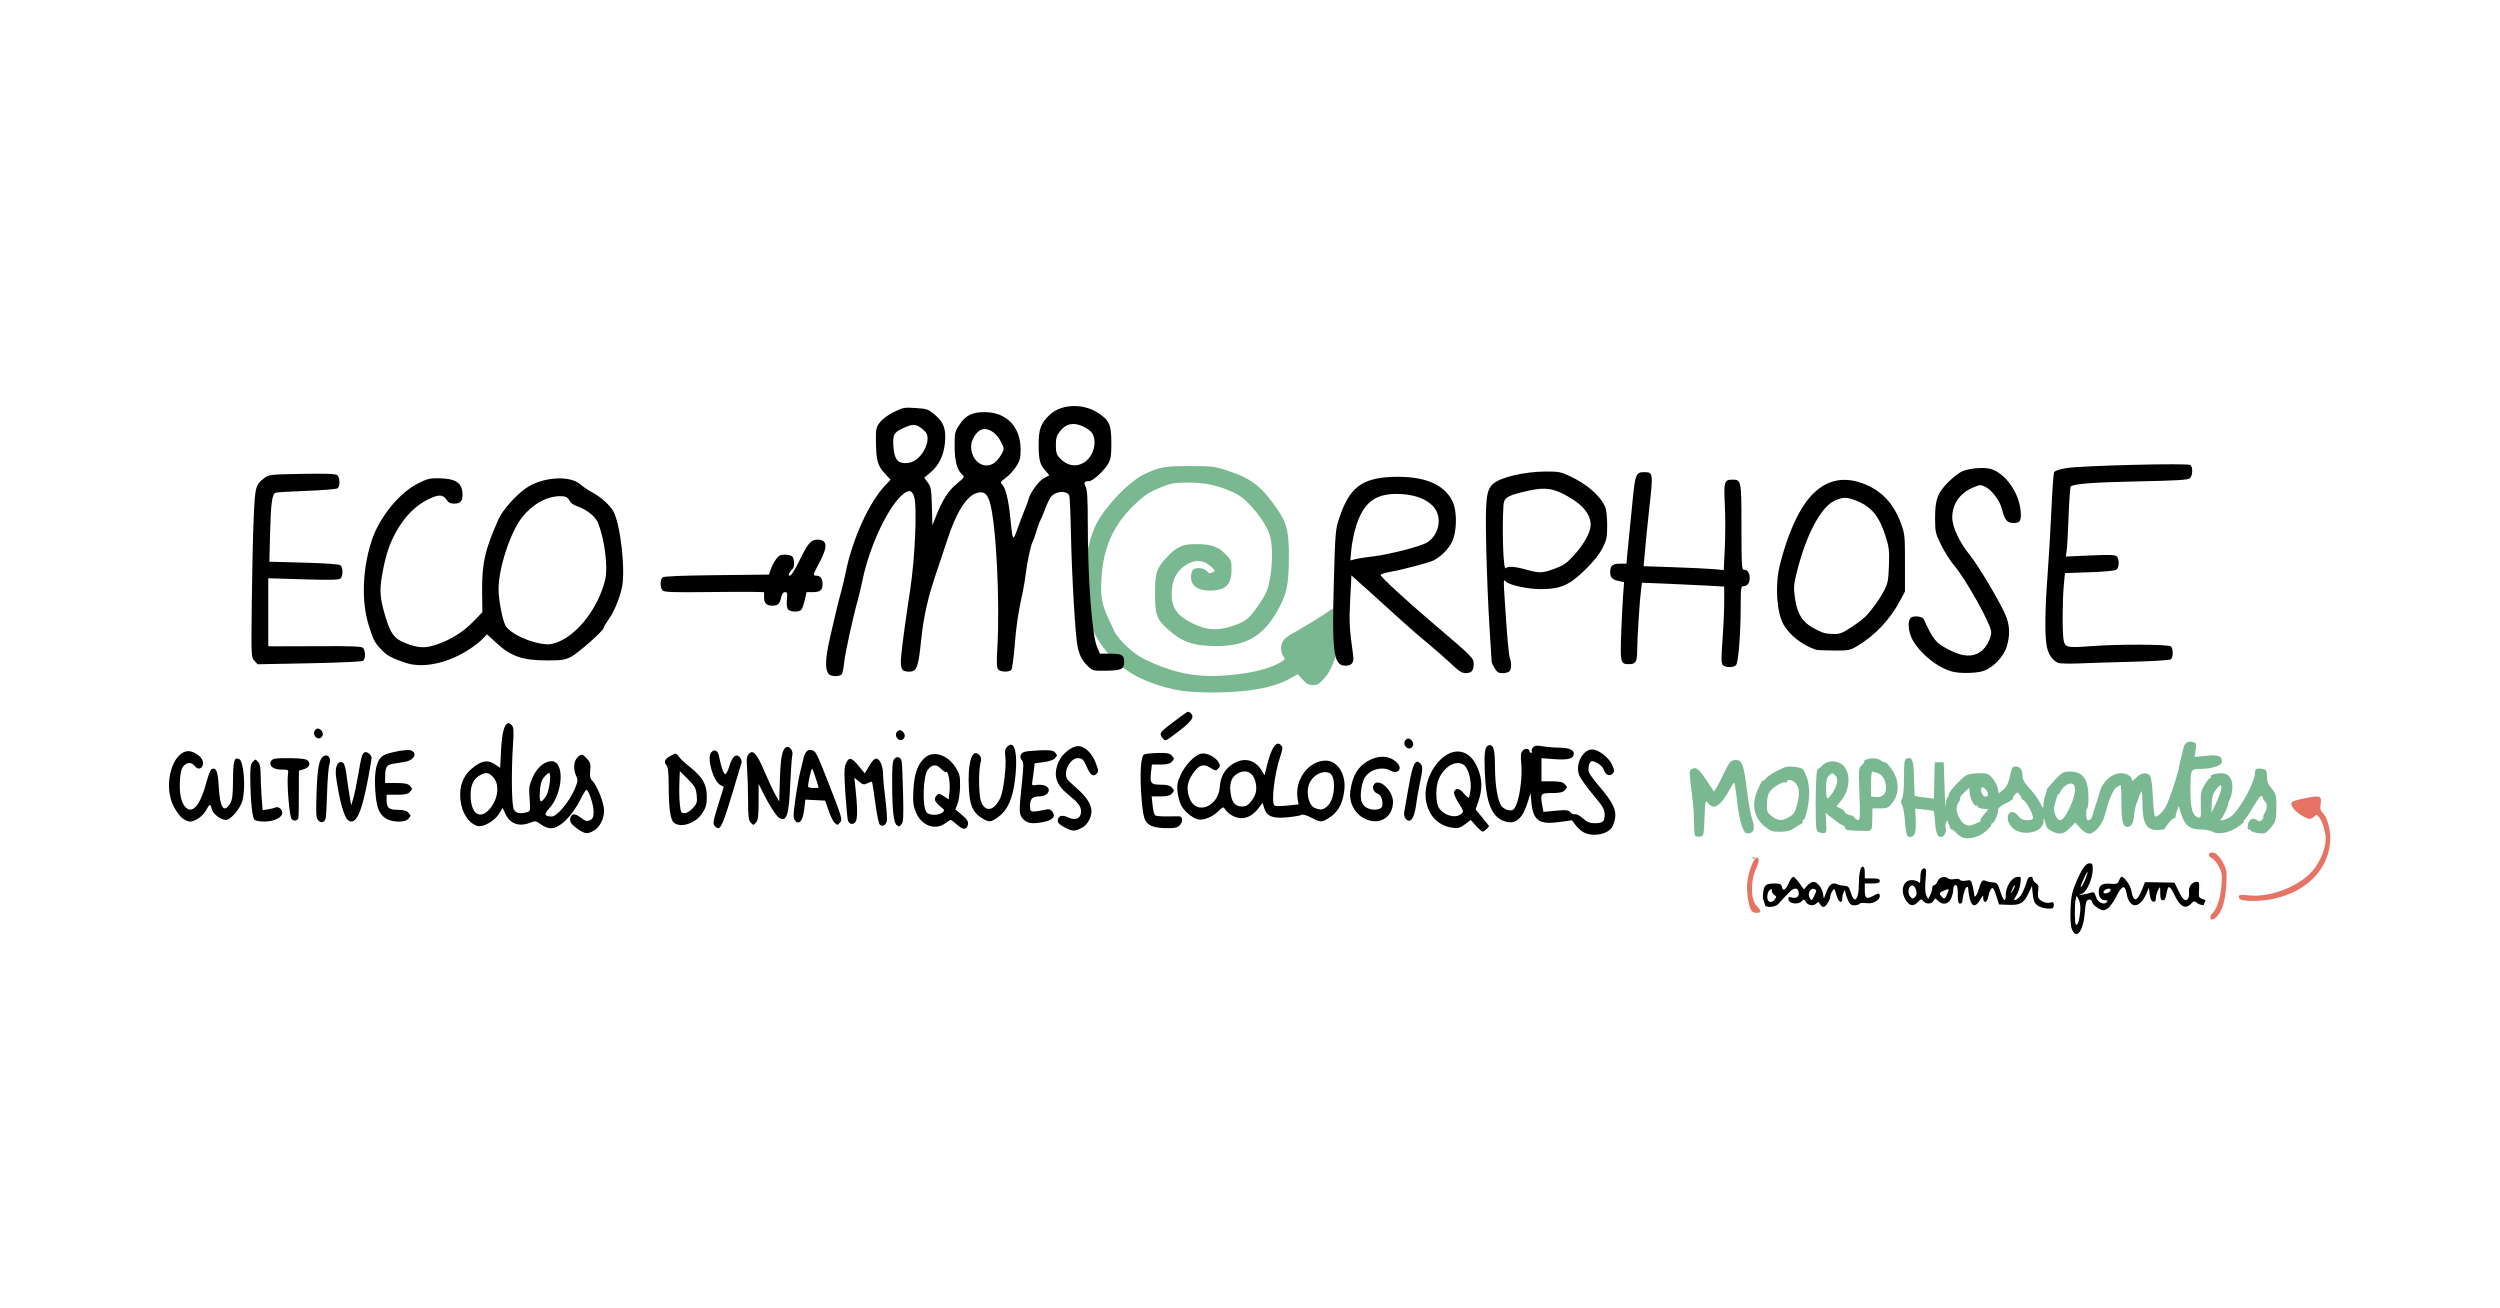 <?xml version="1.0" encoding="UTF-8" standalone="no" ?>
<!DOCTYPE svg PUBLIC "-//W3C//DTD SVG 1.1//EN" "http://www.w3.org/Graphics/SVG/1.1/DTD/svg11.dtd">
<svg xmlns="http://www.w3.org/2000/svg" xmlns:xlink="http://www.w3.org/1999/xlink" version="1.1" width="1200" height="628" viewBox="0 0 1200 628" xml:space="preserve">
<desc>Created with Fabric.js 3.6.6</desc>
<defs>
</defs>
<g transform="matrix(0.54 0 0 0.54 599.82 313.6)"  >
<g style=""   >
		<g transform="matrix(3.78 0 0 3.78 0 0)" id="rect1313"  >
<rect style="stroke: none; stroke-width: 1.598; stroke-dasharray: none; stroke-linecap: butt; stroke-dashoffset: 0; stroke-linejoin: miter; stroke-miterlimit: 4; fill: rgb(255,255,255); fill-rule: nonzero; opacity: 0;"  x="-257.969" y="-72.76" rx="3.3306809e-15" ry="11" width="515.938" height="145.521" />
</g>
		<g transform="matrix(3.78 0 0 3.78 -19.74 -84.8)" id="rect4526"  >
<rect style="stroke: none; stroke-width: 1.56; stroke-dasharray: none; stroke-linecap: butt; stroke-dashoffset: 0; stroke-linejoin: miter; stroke-miterlimit: 4; fill: rgb(255,255,255); fill-rule: nonzero; opacity: 0;"  x="-241.168" y="-49.742" rx="3.3306809e-15" ry="11" width="482.335" height="99.483" />
</g>
		<g transform="matrix(3.78 0 0 3.78 -31.85 -65.82)" id="path1245-5"  >
<path style="stroke: none; stroke-width: 0.353; stroke-dasharray: none; stroke-linecap: butt; stroke-dashoffset: 0; stroke-linejoin: miter; stroke-miterlimit: 4; fill: rgb(122,184,146); fill-rule: nonzero; opacity: 1;"  transform=" translate(-237.96, -54.76)" d="m 228.9 80.726 c -6.428 -1.437 -10.68 -3.497 -14.24 -6.899 c -2.837 -2.711 -4.811 -5.815 -6.282 -9.88 c -1.825 -5.045 -1.051 -15.435 1.598 -21.45 c 1.879 -4.267 7.804 -10.602 11.632 -12.439 c 3.556 -1.706 4.743 -1.918 10.742 -1.918 c 5.512 0 5.712 0.027 9.368 1.25 c 5.29 1.77 7.858 3.879 11.582 9.509 c 1.911 2.889 2.359 5.002 2.319 10.936 c -0.043 6.438 -0.537 8.615 -2.869 12.634 c -3.329 5.739 -7.362 8.018 -14.15 7.997 c -5.517 -0.017 -8.087 -0.918 -11.541 -4.043 c -2.55 -2.308 -2.923 -3.372 -2.92 -8.338 c 0.003 -4.739 0.347 -5.862 2.534 -8.255 c 2.454 -2.685 3.851 -3.346 7.063 -3.344 c 3.576 0.003 5.122 0.515 6.892 2.285 c 1.453 1.453 1.5 1.572 1.5 3.761 c 0 3.527 -1.434 4.887 -5.153 4.887 c -2.736 0 -4.372 -1.168 -4.372 -3.122 c 0 -0.727 0.191 -1.513 0.423 -1.746 c 0.666 -0.666 2.565 -0.508 3.271 0.271 c 0.511 0.564 0.765 0.621 1.356 0.305 c 0.709 -0.379 0.699 -0.415 -0.382 -1.381 c -1.65 -1.474 -3.389 -1.683 -5.35 -0.641 c -2.332 1.239 -3.584 3.225 -3.81 6.045 c -0.325 4.053 0.956 6.107 5.032 8.062 c 3.214 1.542 5.756 1.69 9.224 0.535 c 2.089 -0.696 3.127 -1.271 4.06 -2.25 c 1.245 -1.306 3.423 -4.55 3.961 -5.901 c 1.223 -3.067 1.657 -9.545 0.858 -12.808 c -0.806 -3.293 -5.277 -8.87 -8.22 -10.253 c -3.828 -1.799 -6.925 -2.515 -10.885 -2.515 c -3.454 0 -4.098 0.107 -6.534 1.082 c -2.96 1.185 -3.982 1.871 -6.615 4.439 c -4.748 4.631 -7.073 9.969 -7.454 17.118 c -0.221 4.141 0.089 5.967 1.545 9.111 c 0.494 1.067 1.153 2.489 1.464 3.16 c 0.949 2.047 4.579 5.431 7.118 6.637 c 7.941 3.77 13.678 4.636 22.654 3.423 c 4.046 -0.547 7.291 -1.49 9.361 -2.719 c 1.077 -0.64 1.114 -0.727 0.617 -1.436 c -0.687 -0.981 -0.675 -2.702 0.025 -3.701 c 0.305 -0.435 1.297 -1.189 2.205 -1.676 c 2.496 -1.339 7.793 -4.608 8.495 -5.243 c 0.787 -0.713 2.634 -0.726 3.217 -0.024 c 0.597 0.719 0.257 5.394 -0.564 7.753 c -1.933 5.559 -2.409 6.59 -3.727 8.088 c -1.182 1.343 -1.629 1.613 -2.666 1.613 c -0.981 0 -1.494 -0.272 -2.418 -1.281 l -1.173 -1.281 l -1.52 0.87 c -2.529 1.447 -5.546 2.351 -9.735 2.917 c -5.471 0.74 -13.893 0.67 -17.539 -0.145 z" stroke-linecap="round" />
</g>
		<g transform="matrix(3.78 0 0 3.78 -24.69 -99.79)" id="path960-6"  >
<path style="stroke: none; stroke-width: 0.353; stroke-dasharray: none; stroke-linecap: butt; stroke-dashoffset: 0; stroke-linejoin: miter; stroke-miterlimit: 4; fill: rgb(0,0,0); fill-rule: nonzero; opacity: 1;"  transform=" translate(-239.86, -45.77)" d="m 147.426 77.062 c -0.929 -1.12 -0.847 -3.595 0.283 -8.56 c 1.319 -5.796 1.962 -8.44 2.69 -11.072 c 0.295 -1.067 0.76 -3.052 1.033 -4.41 c 1.554 -7.732 5.524 -16.448 9.275 -20.359 l 1.255 -1.309 l -1.442 -1.564 c -1.635 -1.774 -1.98 -3.119 -2.008 -7.84 c -0.016 -2.58 0.075 -2.97 0.955 -4.124 c 0.586 -0.768 1.883 -1.723 3.267 -2.404 c 2.165 -1.066 2.456 -1.119 5.145 -0.934 c 2.68 0.184 2.948 0.278 4.494 1.584 c 2.098 1.772 2.662 3.324 2.377 6.543 c -0.264 2.985 -1.427 5.381 -3.412 7.03 l -1.475 1.225 l 0.842 1.138 c 0.764 1.032 0.854 1.554 0.965 5.608 l 0.123 4.47 l 0.761 -1.94 c 1.569 -3.998 2.951 -6.182 4.956 -7.832 c 1.761 -1.45 1.903 -1.665 1.384 -2.095 c -1.27 -1.051 -1.863 -3.175 -1.871 -6.701 c -0.007 -3.254 0.041 -3.473 1.139 -5.115 c 1.477 -2.21 2.96 -2.949 5.923 -2.95 c 5.128 -0.001 8.453 3.452 8.453 8.779 c 0 2.02 -0.154 2.614 -1.041 4.013 c -0.573 0.903 -1.683 2.107 -2.466 2.674 c -1.192 0.863 -1.342 1.101 -0.918 1.453 c 0.831 0.69 1.552 3.476 1.965 7.598 c 0.609 6.084 0.61 6.085 1.825 2.646 c 0.582 -1.649 1.338 -3.634 1.679 -4.41 c 0.341 -0.776 0.72 -1.826 0.842 -2.333 c 0.354 -1.47 2.429 -4.302 3.584 -4.889 c 0.582 -0.296 1.126 -0.58 1.209 -0.63 c 0.083 -0.051 -0.264 -0.527 -0.771 -1.058 c -1.353 -1.419 -1.672 -2.59 -1.672 -6.14 c 0 -3.689 0.488 -5.034 2.553 -7.038 c 2.637 -2.559 7.78 -2.809 11.312 -0.549 c 2.763 1.767 3.224 2.782 3.236 7.116 c 0.007 2.772 -0.13 3.783 -0.64 4.718 c -0.948 1.739 -3.688 4.277 -4.616 4.277 c -1.125 0 -1.299 0.312 -0.763 1.368 c 0.348 0.685 0.471 2.906 0.475 8.536 c 0.009 13.355 0.998 26.431 2.206 29.167 l 0.662 1.499 h 2.419 c 2.725 0 3.265 0.325 3.265 1.968 c 0 1.67 -0.655 1.988 -4.203 2.042 c -3.048 0.046 -3.188 0.013 -4.268 -1.011 c -1.375 -1.304 -1.982 -2.435 -2.467 -4.595 c -0.526 -2.348 -1.377 -16.745 -1.574 -26.639 c -0.091 -4.586 -0.268 -8.604 -0.392 -8.928 c -0.447 -1.165 -2.761 -1.149 -4.102 0.028 c -0.331 0.291 -1.029 1.661 -1.55 3.045 c -0.521 1.384 -1.062 2.675 -1.201 2.87 c -0.14 0.194 -0.54 1.305 -0.889 2.469 c -0.35 1.164 -0.747 2.275 -0.882 2.469 c -0.369 0.528 -1.333 5 -1.595 7.403 c -0.127 1.161 -0.457 3.145 -0.733 4.41 c -1.095 5.004 -1.513 7.801 -1.899 12.702 c -0.222 2.812 -0.569 5.312 -0.772 5.556 c -0.513 0.618 -2.572 0.556 -3.111 -0.093 c -0.337 -0.406 -0.384 -1.584 -0.191 -4.851 c 0.667 -11.316 -0.297 -29.861 -1.796 -34.568 c -0.655 -2.055 -1.459 -2.574 -3.133 -2.021 c -2.4 0.792 -4.786 4.649 -6.873 11.109 c -0.627 1.94 -1.605 4.877 -2.174 6.526 c -2.369 6.865 -3.312 10.993 -3.988 17.45 c -0.629 6.007 -0.987 6.892 -2.793 6.892 c -1.738 0 -2.087 -0.644 -1.867 -3.436 c 0.182 -2.31 1.023 -8.531 2.134 -15.791 c 1.176 -7.685 1.676 -19.767 0.909 -21.968 c -0.476 -1.365 -1.049 -1.588 -2.171 -0.844 c -3.49 2.313 -8.286 12.258 -9.982 20.695 c -0.273 1.358 -0.744 3.343 -1.046 4.41 c -1.16 4.096 -3.021 12.624 -3.232 14.817 c -0.122 1.261 -0.378 2.491 -0.569 2.734 c -0.464 0.588 -2.543 0.564 -3.04 -0.036 z m 39.334 -50.016 c 0.412 -0.384 1.026 -1.213 1.365 -1.843 c 0.603 -1.12 0.597 -1.183 -0.28 -2.914 c -1.094 -2.159 -3.169 -3.348 -4.66 -2.669 c -1.165 0.531 -2.286 2.426 -2.288 3.866 c -0.004 3.752 3.424 5.834 5.862 3.56 z m 20.947 0.069 c 1.993 -1.417 2.82 -4.577 1.73 -6.613 c -0.266 -0.496 -1.257 -1.258 -2.207 -1.694 c -2.27 -1.043 -4.061 -0.662 -5.451 1.159 c -0.779 1.021 -0.952 1.617 -0.952 3.275 c 0 1.673 0.154 2.195 0.882 2.983 c 1.787 1.936 4.053 2.272 5.997 0.89 z m -39.629 -0.574 c 1.452 -1.108 2.588 -3.246 2.588 -4.873 c 0 -0.919 -0.259 -1.435 -1.056 -2.106 c -1.564 -1.316 -2.243 -1.408 -4.191 -0.57 c -2.638 1.135 -2.977 1.657 -2.806 4.329 c 0.196 3.081 0.91 4.123 2.826 4.123 c 1.02 0 1.813 -0.271 2.641 -0.902 z m 125.695 48.08 c -1.268 -1.209 -3.728 -3.364 -5.468 -4.787 c -1.74 -1.424 -4.512 -3.829 -6.162 -5.344 c -1.649 -1.515 -4.983 -4.532 -7.408 -6.704 l -4.41 -3.949 l -0.284 5.765 c -0.267 5.416 -0.203 6.61 0.703 13.092 c 0.233 1.671 -0.319 2.375 -1.865 2.375 c -2.74 0 -3.156 -3.072 -2.682 -19.789 c 0.332 -11.702 0.378 -12.238 1.275 -14.944 c 2.341 -7.059 5.259 -9.349 12.292 -9.647 c 7.532 -0.319 12.409 1.65 14.359 5.799 c 1.107 2.355 1.024 7.141 -0.166 9.527 c -0.82 1.645 -2.517 3.356 -4.237 4.271 c -0.983 0.523 -7.254 2.191 -10.083 2.682 c -1.281 0.222 -2.377 0.563 -2.436 0.757 c -0.111 0.367 5.601 5.651 11.997 11.099 c 9.758 8.311 9.878 8.431 9.878 9.853 c 0 1.591 -0.506 2.157 -1.923 2.148 c -0.833 -0.005 -1.596 -0.502 -3.381 -2.205 z M 275.534 49.356 c 3.742 -0.438 11.066 -2.329 12.576 -3.247 c 2.192 -1.333 3.283 -4.296 2.479 -6.731 c -0.952 -2.883 -4.7 -4.701 -9.681 -4.693 c -5.08 0.008 -7.713 2.088 -9.442 7.456 c -0.49 1.522 -1.005 3.988 -1.144 5.48 l -0.253 2.713 l 1.186 -0.308 c 0.652 -0.169 2.578 -0.471 4.278 -0.67 z m 28.477 26.331 c -0.384 -0.631 -0.701 -1.305 -0.704 -1.499 c -0.003 -0.194 -0.235 -3.925 -0.516 -8.29 c -0.281 -4.366 -0.617 -12.541 -0.746 -18.168 c -0.271 -11.796 -0.054 -13.914 1.579 -15.399 c 1.724 -1.568 7.344 -2.889 12.384 -2.913 c 3.039 -0.014 3.571 0.087 5.708 1.092 c 4.084 1.921 7.14 4.601 8.315 7.294 c 0.247 0.566 0.441 2.43 0.441 4.233 c 0 2.937 -0.101 3.419 -1.138 5.441 c -0.772 1.506 -2.104 3.16 -4.145 5.149 c -3.649 3.555 -5.759 4.457 -10.396 4.442 c -2.941 -0.01 -7.095 -0.893 -8.092 -1.72 c -0.698 -0.579 -0.695 -1.491 -0.027 8.662 c 0.299 4.547 0.696 8.668 0.882 9.157 c 0.464 1.22 0.424 2.733 -0.085 3.242 c -0.233 0.233 -0.95 0.423 -1.593 0.423 c -0.941 0 -1.306 -0.224 -1.868 -1.147 z M 318.116 52.271 c 2.101 -0.779 2.824 -1.281 4.535 -3.148 c 2.331 -2.544 3.942 -5.464 3.942 -7.145 c 0 -2.692 -2.181 -5.151 -6.486 -7.315 c -2.982 -1.499 -4.908 -1.573 -9.715 -0.373 c -3.559 0.888 -4.218 1.375 -4.322 3.189 c -0.344 6.02 -0.009 15.225 0.535 14.682 c 0.534 -0.534 2.176 -0.425 4.819 0.319 c 3.129 0.881 3.811 0.86 6.692 -0.208 z m 93.673 24.23 c -3.454 -0.849 -7.534 -4.059 -9.481 -7.46 c -1.052 -1.837 -1.268 -4.538 -0.42 -5.242 c 0.673 -0.558 2.71 -0.333 3.019 0.334 c 2.324 5.024 2.825 5.618 6.16 7.306 c 2.966 1.501 5.138 1.65 7.027 0.482 c 1.343 -0.83 2.69 -3.201 2.69 -4.734 c 0 -1.756 -5.913 -12.388 -8.725 -15.688 c -0.878 -1.03 -2.24 -3.173 -3.027 -4.763 c -1.344 -2.714 -1.432 -3.083 -1.451 -6.064 c -0.03 -4.609 0.537 -6.203 3.124 -8.792 c 1.286 -1.287 2.706 -2.338 3.553 -2.63 c 2.178 -0.75 5.513 -0.889 6.912 -0.288 c 3.312 1.421 6.081 5.504 6.517 9.608 c 0.264 2.487 -0.159 3.101 -2.019 2.92 c -1.266 -0.123 -1.714 -0.751 -2.398 -3.361 c -0.496 -1.892 -2.345 -4.343 -3.846 -5.099 c -1.102 -0.555 -1.254 -0.549 -2.84 0.11 c -3.145 1.307 -4.95 3.876 -4.965 7.067 c -0.01 2.199 1.659 5.796 4.062 8.756 c 2.22 2.735 7.754 12.118 8.68 14.72 c 0.804 2.259 0.833 4.307 0.094 6.824 c -0.75 2.554 -3.491 5.314 -5.875 5.914 c -1.789 0.45 -5.123 0.49 -6.792 0.08 z M 357.636 74.891 c -0.349 -0.421 -0.358 -1.651 -0.041 -5.909 c 0.22 -2.958 0.399 -6.982 0.398 -8.944 l -0.003 -3.566 l -3.969 -0.227 c -2.183 -0.125 -6.535 -0.329 -9.672 -0.454 l -5.703 -0.227 l -0.203 1.551 c -0.326 2.499 -0.913 11.704 -0.913 14.334 c 0 2.728 -0.325 3.268 -1.968 3.268 c -1.942 0 -2.046 -0.418 -1.797 -7.157 c 0.124 -3.34 0.329 -7.437 0.456 -9.105 l 0.231 -3.033 l -1.161 -0.232 c -1.605 -0.321 -2.111 -0.834 -2.111 -2.141 c 0 -1.5 0.555 -1.968 2.336 -1.968 h 1.489 l 0.218 -2.381 c 0.12 -1.31 0.381 -3.969 0.579 -5.909 c 0.198 -1.94 0.507 -5.036 0.687 -6.879 c 0.564 -5.791 0.796 -6.35 2.629 -6.35 c 2.184 0 2.201 0.115 1.238 8.643 c -0.324 2.869 -0.852 8.217 -1.188 12.031 l -0.128 1.448 l 6.918 0.231 c 3.805 0.127 8.045 0.329 9.423 0.448 l 2.504 0.217 l 0.253 -5.195 c 0.139 -2.857 0.141 -7.398 0.004 -10.091 c -0.278 -5.485 -0.133 -5.968 1.79 -5.968 c 2.088 0 2.117 0.149 2.117 11.167 c 0 8.797 0.066 10 0.547 10 c 0.856 -0 1.393 0.748 1.393 1.94 c 0 1.232 -0.541 1.94 -1.482 1.94 c -0.582 0 -0.636 0.423 -0.641 5.027 c -0.007 6.26 -0.535 12.87 -1.08 13.526 c -0.546 0.658 -2.593 0.635 -3.15 -0.035 z M 47.899 74.394 c -3.286 -1.106 -4.361 -1.69 -5.691 -3.091 c -1.599 -1.684 -1.909 -2.29 -3.007 -5.874 c -1.68 -5.484 -1.439 -12.858 0.637 -19.471 c 1.736 -5.531 6.383 -11.365 10.906 -13.691 c 2.189 -1.126 2.826 -1.292 4.864 -1.269 c 4.152 0.048 5.68 1.087 5.691 3.871 c 0.006 1.556 -0.511 2.099 -1.998 2.099 c -0.83 0 -1.312 -0.238 -1.71 -0.845 c -0.887 -1.354 -1.862 -1.386 -4.401 -0.145 c -2.859 1.397 -5.377 3.906 -7.325 7.299 c -1.729 3.012 -2.654 5.784 -3.457 10.364 c -0.661 3.771 -0.526 5.596 0.726 9.778 c 1.229 4.104 2.092 5.289 4.582 6.281 c 3.14 1.252 4.678 1.34 7.426 0.425 c 3.352 -1.115 6.345 -2.991 8.758 -5.489 l 2.068 -2.141 l -0.056 -4.677 c -0.082 -6.767 0.678 -10.128 3.913 -17.299 c 0.942 -2.088 4.039 -5.564 6.416 -7.201 c 3.826 -2.635 10.255 -3.086 12.751 -0.894 c 0.655 0.575 1.956 1.448 2.891 1.941 c 1.955 1.029 4.172 3.041 4.918 4.463 c 1.721 3.279 2.887 14.212 1.934 18.137 c -0.661 2.723 -1.824 5.452 -3.091 7.256 c -0.648 0.922 -1.178 1.821 -1.178 1.997 c 0 0.628 -6.102 6.016 -7.711 6.809 c -1.406 0.693 -2.188 0.807 -5.519 0.807 c -5.87 0 -8.544 -0.932 -12.087 -4.213 l -2.088 -1.933 l -1.202 1.245 c -0.661 0.685 -2.314 1.917 -3.672 2.738 c -4.927 2.978 -10.419 4.025 -14.287 2.723 z m 35.879 -4.9 c 4.785 -1.93 9.506 -8.174 11.078 -14.653 c 0.693 -2.857 -0.143 -9.477 -1.683 -13.328 c -0.609 -1.523 -2.685 -3.182 -4.913 -3.929 c -0.721 -0.241 -1.484 -0.756 -1.697 -1.145 c -0.56 -1.021 -0.944 -1.224 -2.327 -1.227 c -3.093 -0.009 -6.528 1.909 -8.947 4.993 c -2.769 3.531 -5.516 11.944 -5.516 16.893 c 0 2.419 0.881 7.079 1.602 8.473 c 1.047 2.026 6.283 4.367 10.039 4.49 c 0.485 0.016 1.549 -0.24 2.365 -0.569 z m -71.416 4.44 c -0.75 -0.799 -0.756 -0.914 -0.622 -13.505 c 0.074 -6.985 0.273 -15.916 0.443 -19.848 c 0.335 -7.77 0.416 -8.064 2.689 -9.761 c 0.897 -0.67 1.564 -0.735 8.715 -0.854 c 5.779 -0.096 7.876 -0.019 8.267 0.306 c 0.637 0.529 0.693 2.597 0.083 3.084 c -0.243 0.194 -3.522 0.466 -7.287 0.605 c -3.766 0.139 -7.058 0.334 -7.316 0.433 c -0.81 0.311 -1.111 2.535 -1.286 9.49 l -0.169 6.736 l 8.113 0.221 c 5.3 0.144 8.283 0.362 8.603 0.627 c 0.642 0.533 0.63 2.587 -0.019 3.126 c -0.382 0.317 -2.551 0.36 -8.731 0.171 l -8.223 -0.251 v 7.986 v 7.986 l 1.235 0.035 c 0.679 0.019 5.567 0.005 10.862 -0.031 c 7.102 -0.049 9.763 0.046 10.142 0.361 c 0.63 0.523 0.679 2.594 0.074 3.072 c -0.257 0.203 -5.517 0.447 -12.628 0.584 L 13.118 74.74 L 12.361 73.934 Z m 424.122 0.47 c -1.326 -0.593 -2.283 -2.005 -2.642 -3.899 c -0.491 -2.591 -0.42 -8.814 0.191 -16.779 c 0.283 -3.687 0.685 -10.513 0.893 -15.169 c 0.208 -4.657 0.5 -8.702 0.65 -8.99 c 0.165 -0.318 1.294 -0.694 2.883 -0.961 c 3.463 -0.58 28.56 -1.203 29.158 -0.724 c 0.637 0.511 0.544 2.565 -0.142 3.135 c -0.455 0.378 -3.152 0.536 -12.259 0.719 c -10.203 0.205 -14.702 0.539 -15.713 1.164 c -0.153 0.095 -0.385 3.152 -0.516 6.795 c -0.131 3.643 -0.332 7.319 -0.447 8.17 l -0.209 1.547 l 5.702 -0.258 c 4.292 -0.195 5.83 -0.152 6.221 0.172 c 0.664 0.551 0.673 2.599 0.014 3.147 c -0.32 0.266 -2.638 0.495 -6.325 0.626 l -5.82 0.206 l -0.256 2.681 c -0.352 3.685 -0.382 11.576 -0.049 13.14 c 0.357 1.677 0.855 1.785 6.294 1.362 c 6.444 -0.501 18.413 -0.458 18.938 0.068 c 0.556 0.556 0.544 2.569 -0.018 3.018 c -0.248 0.198 -4.149 0.447 -8.908 0.569 c -4.657 0.119 -10.372 0.298 -12.7 0.398 c -2.328 0.1 -4.551 0.039 -4.939 -0.135 z m -56.974 -3.098 c -3.158 -1.078 -6.135 -3.405 -7.57 -5.917 c -1.6 -2.803 -2.024 -9.202 -0.911 -13.779 c 1.772 -7.289 4.4 -13.166 7.344 -16.419 c 3.336 -3.686 7.402 -4.71 12.062 -3.036 c 4.411 1.584 7.362 4.643 9.118 9.452 c 0.904 2.475 0.948 2.903 0.948 9.297 v 6.703 l -1.018 1.94 c -2.433 4.636 -6.013 8.437 -10.355 10.994 c -1.561 0.919 -1.94 0.987 -5.384 0.967 c -2.037 -0.012 -3.942 -0.103 -4.233 -0.202 z m 8.51 -5.36 c 1.432 -0.944 3.004 -2.174 3.495 -2.734 c 1.781 -2.033 3.097 -3.904 4.074 -5.793 c 0.882 -1.703 1.015 -2.389 1.14 -5.877 c 0.126 -3.506 0.039 -4.278 -0.775 -6.879 c -1.469 -4.692 -3.357 -6.994 -6.873 -8.38 c -2.321 -0.915 -3.188 -0.908 -5.202 0.039 c -3.283 1.543 -6.805 8.366 -8.963 17.364 c -0.582 2.426 -0.616 3.141 -0.267 5.61 c 0.51 3.608 1.76 5.583 4.421 6.986 c 2.231 1.176 2.623 1.288 4.717 1.34 c 1.394 0.035 2.008 -0.208 4.233 -1.675 z M 137.855 61.838 c -0.281 -0.338 -0.379 -1.17 -0.271 -2.293 c 0.146 -1.516 0.082 -1.762 -0.456 -1.762 c -0.42 0 -0.706 0.376 -0.871 1.147 c -0.342 1.598 -0.782 2.028 -2.077 2.028 c -1.43 0 -1.968 -0.55 -1.968 -2.011 v -1.164 l -2.381 -0.061 c -1.31 -0.034 -6.546 -0.013 -11.637 0.047 c -7.043 0.083 -9.383 0.002 -9.79 -0.335 c -0.659 -0.547 -0.702 -2.601 -0.066 -3.129 c 0.314 -0.261 4.507 -0.432 12.745 -0.521 l 12.277 -0.132 l 0.426 -1.239 c 0.234 -0.681 0.78 -1.736 1.213 -2.345 c 0.642 -0.901 1.031 -1.106 2.104 -1.106 c 0.724 0 1.507 0.191 1.74 0.423 c 0.511 0.511 0.564 2.623 0.072 2.927 c -0.193 0.119 -0.516 0.526 -0.718 0.903 c -0.282 0.527 -0.253 0.686 0.127 0.686 c 0.276 0 1.227 -1.519 2.154 -3.44 c 1.99 -4.122 2.755 -5.027 4.247 -5.027 c 2.373 0 2.534 1.554 0.548 5.296 c -1.609 3.033 -1.644 3.171 -0.785 3.171 c 0.941 0 1.482 0.708 1.482 1.94 c 0 1.466 -0.563 1.94 -2.303 1.94 h -1.456 l -0.421 1.826 c -0.232 1.004 -0.596 2.036 -0.809 2.293 c -0.526 0.634 -2.581 0.592 -3.125 -0.064 z" stroke-linecap="round" />
</g>
		<g transform="matrix(3.78 0 0 3.78 -317.73 106.64)" id="path6237-3"  >
<path style="stroke: none; stroke-width: 0.373; stroke-dasharray: none; stroke-linecap: butt; stroke-dashoffset: 0; stroke-linejoin: miter; stroke-miterlimit: 4; fill: rgb(0,0,0); fill-rule: nonzero; opacity: 1;"  transform=" translate(-173.9, -100.98)" d="m 243.69 86.562 c -0.176 -0.063 -0.342 -0.064 -0.455 0.013 c -1.39 0.938 -5.096 3.744 -5.614 4.251 c -0.762 0.746 -0.775 1.16 -0.06 1.96 c 0.631 0.706 0.495 0.77 3.957 -1.878 c 1.332 -1.019 2.032 -1.676 2.482 -2.247 c 0.088 -0.123 0.255 -0.329 0.349 -0.459 c 0.248 -0.487 0.213 -0.883 -0.144 -1.283 c -0.153 -0.171 -0.338 -0.295 -0.514 -0.358 z M 83.518 89.223 c -0.842 0.191 -1.393 2.374 -1.598 6.42 l -0.206 4.06 l -1.135 -0.784 c -1.624 -1.122 -2.997 -0.985 -4.972 0.497 c -2.253 1.691 -3.299 3.786 -3.296 6.605 c 0.003 3.601 1.733 6.683 4.13 7.356 c 1.254 0.352 3.999 -1.226 5.013 -2.88 l 0.85 -1.386 l 0.645 1.405 c 1.092 2.379 3.247 3.126 5.912 2.05 c 1.102 -0.445 1.338 -0.404 2.43 0.425 c 0.665 0.505 1.72 0.917 2.345 0.917 c 2.084 0 4.969 -2.812 6.974 -6.798 c 0.626 -1.245 1.243 -2.264 1.371 -2.267 c 0.519 -0.01 1.707 3.508 1.707 5.057 c 0 1.366 -0.149 1.734 -0.843 2.088 c -0.704 0.359 -1.06 0.265 -2.158 -0.57 c -1.346 -1.023 -2.086 -1.036 -2.427 -0.044 c -0.31 0.904 0.065 1.515 1.629 2.649 c 1.692 1.227 2.362 1.307 3.832 0.456 c 1.428 -0.826 2.433 -2.786 2.434 -4.749 c 0.001 -1.737 -1.628 -5.855 -2.776 -7.017 c -0.517 -0.523 -0.622 -1.042 -0.486 -2.397 c 0.149 -1.476 0.041 -1.878 -0.734 -2.745 c -1.094 -1.223 -1.432 -1.255 -2.352 -0.227 c -0.827 0.924 -0.915 2.74 -0.209 4.268 c 0.451 0.974 0.415 1.265 -0.381 3.138 c -1.241 2.92 -4.155 6.398 -5.353 6.39 c -1.71 -0.011 -1.917 -0.53 -0.715 -1.792 c 3.369 -3.538 3.812 -11.215 0.648 -11.215 c -1.661 0 -3.43 1.505 -4.415 3.758 c -0.872 1.993 -0.941 2.468 -0.743 5.091 c 0.208 2.757 0.182 2.905 -0.567 3.129 c -1.613 0.483 -2.692 0.264 -3.148 -0.641 c -0.514 -1.02 -0.614 -8.797 -0.195 -15.154 c 0.221 -3.352 0.176 -4.113 -0.275 -4.617 c -0.343 -0.384 -0.656 -0.542 -0.937 -0.478 z m -44.885 1.269 c -0.758 0.325 -0.925 1.247 -0.345 1.896 c 0.581 0.649 1.405 0.462 1.696 -0.385 c 0.104 -0.302 -0.047 -0.814 -0.336 -1.136 c -0.288 -0.322 -0.745 -0.491 -1.016 -0.375 z m 136.843 0.395 c -0.758 0.325 -0.925 1.246 -0.345 1.896 c 0.581 0.649 1.405 0.462 1.696 -0.385 c 0.244 -0.712 -0.714 -1.784 -1.351 -1.511 z m 119.561 1.971 c -0.758 0.325 -0.925 1.247 -0.345 1.896 c 0.581 0.649 1.405 0.462 1.696 -0.385 c 0.244 -0.712 -0.714 -1.784 -1.351 -1.511 z m -30.506 1.155 c -0.826 0.14 -1.663 1.85 -2.479 5.085 l -0.596 2.364 l -0.625 -1.066 c -1.647 -2.81 -4.538 -3.333 -7.268 -1.312 c -1.62 1.199 -2.476 2.865 -2.626 5.109 c -0.305 4.578 -5.395 6.674 -7.003 2.885 c -0.891 -2.099 -0.743 -3.847 0.487 -5.745 c 1.481 -2.286 2.612 -2.724 4.286 -1.662 c 1.195 0.757 1.346 0.773 1.867 0.189 c 0.49 -0.548 0.501 -0.75 0.083 -1.476 c -0.752 -1.306 -2.876 -2.333 -4.17 -2.015 c -1.515 0.372 -3.719 2.705 -4.791 5.071 c -0.732 1.615 -0.858 2.327 -0.691 3.908 c 0.113 1.063 0.497 2.491 0.853 3.175 c 0.707 1.353 2.543 2.903 3.884 3.279 c 1.228 0.345 3.433 -0.511 4.816 -1.868 c 1.151 -1.13 1.22 -1.148 1.67 -0.436 c 0.258 0.409 0.977 1.036 1.597 1.393 c 2.184 1.258 4.464 0.622 6.242 -1.74 l 0.93 -1.236 l 0.384 1.234 c 0.611 1.959 1.966 2.506 5.412 2.185 c 1.602 -0.149 3.114 -0.411 3.36 -0.581 c 0.259 -0.179 1.211 0.088 2.253 0.63 c 2.146 1.117 2.386 1.136 3.849 0.308 c 2.368 -1.341 3.572 -3.385 3.97 -6.74 c 0.452 -3.808 -1.644 -7.041 -4.509 -6.957 c -3.994 0.117 -7.212 4.573 -6.475 8.965 l 0.224 1.333 l -2.64 0.277 c -1.452 0.152 -2.805 0.163 -3.006 0.024 c -0.843 -0.582 -0.044 -7.503 1.333 -11.55 c 0.615 -1.808 0.641 -2.151 0.199 -2.645 c -0.272 -0.304 -0.546 -0.432 -0.821 -0.385 z m -62.497 0.274 c -0.324 -0.134 -0.719 0.033 -1.173 0.54 c -0.427 0.477 -0.514 1.048 -0.35 2.275 c 0.287 2.14 -0.422 7.956 -1.181 9.681 c -0.328 0.745 -1.003 1.687 -1.502 2.094 c -1.274 1.039 -2.661 0.317 -3.146 -1.638 c -0.444 -1.786 -0.46 -6.929 -0.028 -8.615 c 0.252 -0.981 0.205 -1.416 -0.201 -1.87 c -1.763 -1.971 -2.893 1.71 -2.499 8.138 c 0.226 3.684 0.943 5.291 2.922 6.544 c 1.812 1.147 2.198 1.121 4.091 -0.281 c 2.096 -1.552 3.287 -4.26 3.821 -8.684 c 0.565 -4.684 0.22 -7.783 -0.753 -8.184 z m 112.763 0.141 c -0.205 -0.118 -0.452 -0.105 -0.746 0.02 c -0.803 0.345 -0.971 1.771 -0.775 6.569 c 0.29 7.095 1.676 10.359 4.795 11.299 c 2.492 0.75 4.124 -0.705 5.357 -4.778 l 0.586 -1.936 l 0.204 2.212 c 0.394 4.267 1.829 5.286 6.529 4.635 l 3.008 -0.417 l 0.894 1.188 c 0.491 0.653 1.377 1.423 1.969 1.711 c 2.079 1.013 5.311 0.442 6.489 -1.147 c 0.262 -0.353 0.608 -1.298 0.77 -2.1 c 0.4 -1.985 -0.514 -3.909 -3.535 -7.437 c -1.3 -1.518 -2.467 -3.085 -2.594 -3.481 c -0.327 -1.024 0.104 -2.631 0.706 -2.631 c 0.911 0 2.534 1.156 2.765 1.968 c 0.344 1.212 1.422 1.71 2.089 0.965 c 0.498 -0.557 0.483 -0.76 -0.151 -2.151 c -0.775 -1.699 -3.196 -3.542 -4.653 -3.542 c -2.223 0 -4.005 3.472 -3.077 5.994 c 0.264 0.716 1.715 2.771 3.225 4.566 c 2.644 3.143 2.918 3.683 2.749 5.411 c -0.104 1.064 -0.618 1.367 -2.336 1.374 c -1.08 0.004 -1.784 -0.29 -2.757 -1.154 c -0.718 -0.638 -1.529 -1.065 -1.803 -0.948 c -0.273 0.117 -0.763 -0.084 -1.087 -0.447 c -0.5 -0.559 -1.035 -0.619 -3.484 -0.391 l -2.894 0.27 l -0.228 -1.274 c -0.549 -3.067 -0.492 -3.147 2.216 -3.147 c 1.751 0 2.601 -0.176 2.998 -0.62 c 0.305 -0.341 0.554 -0.683 0.554 -0.761 c 0 -0.077 -0.25 -0.419 -0.554 -0.76 c -0.397 -0.444 -1.247 -0.62 -2.998 -0.62 H 326.586 v -2.723 v -2.723 l 2.784 0.213 c 3.119 0.239 4.45 -0.004 4.745 -0.865 c 0.392 -1.141 -0.762 -1.788 -3.234 -1.813 c -1.295 -0.013 -3.121 -0.164 -4.057 -0.336 c -1.297 -0.238 -1.822 -0.179 -2.208 0.252 c -0.278 0.311 -0.416 0.728 -0.305 0.928 c 0.11 0.199 0.032 0.363 -0.173 0.363 c -0.205 0 -0.374 -0.159 -0.374 -0.352 c 0 -0.68 -1.044 -0.79 -1.6 -0.169 c -0.451 0.504 -0.516 1.113 -0.328 3.078 c 0.274 2.863 -0.312 7.691 -1.174 9.667 c -0.504 1.155 -0.771 1.367 -1.637 1.296 c -0.57 -0.046 -1.34 -0.425 -1.712 -0.84 c -0.993 -1.11 -1.649 -4.837 -1.656 -9.398 c -0.004 -3.134 -0.244 -4.661 -0.86 -5.016 z m -97.126 0.157 c -1.543 0 -3.809 1.8 -4.618 3.668 c -1.34 3.096 -0.71 5.332 2.156 7.654 c 2.495 2.021 3.1 2.818 3.1 4.083 c 0 1.598 -1.286 2.18 -3.023 1.368 c -1.289 -0.602 -2.098 -0.484 -2.383 0.348 c -0.269 0.784 0.191 1.311 1.89 2.17 c 1.595 0.806 2.204 0.771 3.952 -0.222 c 1.084 -0.616 2.042 -2.404 2.02 -3.769 c -0.026 -1.587 -1.158 -3.371 -3.336 -5.261 c -1.164 -1.01 -2.233 -2.04 -2.375 -2.29 c -1.016 -1.78 0.807 -5.116 2.684 -4.911 c 0.916 0.1 1.223 0.418 1.867 1.939 c 0.864 2.041 1.608 2.57 2.387 1.698 c 0.467 -0.522 0.435 -0.821 -0.278 -2.645 c -0.876 -2.238 -2.556 -3.83 -4.041 -3.83 z m -68.627 0.236 c -0.989 0.424 -1.391 2.388 -1.548 7.557 l -0.159 5.23 l -0.953 -1.681 c -0.524 -0.924 -1.679 -3.394 -2.566 -5.489 c -1.75 -4.131 -2.65 -5.117 -3.65 -3.998 c -0.502 0.561 -0.563 1.148 -0.377 3.607 c 0.122 1.616 0.222 4.939 0.222 7.385 c 0 3.517 0.116 4.577 0.554 5.067 c 0.305 0.341 0.611 0.619 0.68 0.619 c 0.069 0 0.375 -0.278 0.68 -0.619 c 0.434 -0.485 0.556 -1.535 0.561 -4.831 l 0.006 -4.211 l 0.973 1.971 c 1.45 2.938 3.194 5.661 3.877 6.053 c 1.732 0.995 2.262 -0.614 2.577 -7.827 c 0.147 -3.362 0.371 -6.485 0.497 -6.941 c 0.266 -0.958 -0.642 -2.208 -1.375 -1.894 z m 5.612 0.637 c -0.732 -0.016 -1.299 0.678 -1.606 2.011 c -0.209 0.909 -0.52 2.184 -0.691 2.835 c -0.708 2.69 -1.811 10.195 -1.622 11.035 c 0.112 0.498 0.438 1.006 0.725 1.129 c 0.86 0.369 1.499 -0.755 1.761 -3.092 l 0.247 -2.205 l 2.333 0.116 l 2.334 0.116 l 0.815 2.366 c 0.448 1.301 1.083 2.588 1.41 2.859 c 0.732 0.607 0.655 0.613 1.291 -0.098 c 0.581 -0.65 0.411 -1.247 -2.419 -8.479 c -2.765 -7.066 -3.174 -7.965 -3.795 -8.337 c -0.277 -0.166 -0.539 -0.25 -0.783 -0.255 z m -95.183 0.073 c -1.626 0.127 -4.262 0.703 -5.152 1.218 c -1.618 0.936 -2.269 3.549 -1.99 7.99 c 0.264 4.204 0.8 5.704 2.436 6.82 c 1.422 0.969 4.527 1.058 5.336 0.153 c 0.305 -0.341 0.554 -0.683 0.554 -0.76 c 0 -0.077 -0.25 -0.42 -0.554 -0.761 c -0.363 -0.405 -1.192 -0.62 -2.398 -0.62 c -2.145 0 -2.691 -0.455 -2.691 -2.248 v -1.301 h 2.444 c 1.751 0 2.6 -0.175 2.998 -0.619 c 0.305 -0.341 0.554 -0.683 0.554 -0.761 c 0 -0.077 -0.25 -0.419 -0.554 -0.76 c -0.404 -0.452 -1.263 -0.62 -3.174 -0.62 h -2.62 l 0.005 -1.282 c 0.009 -2.44 0.31 -2.982 1.793 -3.225 c 0.757 -0.124 2.014 -0.33 2.794 -0.459 c 2.243 -0.369 3.141 -2.108 1.407 -2.723 c -0.216 -0.077 -0.646 -0.084 -1.188 -0.042 z m 149.184 0.046 c -1.637 0.064 -3.294 0.229 -3.683 0.367 c -0.943 0.335 -1.214 1.247 -0.581 1.955 c 0.45 0.503 0.448 1.202 -0.015 5.628 c -0.7 6.694 -0.684 7.09 0.337 8.231 c 0.94 1.051 2.27 1.209 5.085 0.601 c 2.021 -0.436 2.647 -1.399 1.642 -2.523 c -0.397 -0.444 -0.833 -0.499 -1.852 -0.235 c -0.733 0.19 -1.769 0.35 -2.302 0.355 c -0.864 0.008 -0.97 -0.133 -0.97 -1.292 c 0 -1.685 0.541 -2.248 2.162 -2.248 c 1.44 0 2.508 -0.872 2.193 -1.79 c -0.247 -0.721 -1.553 -1.115 -2.94 -0.887 c -0.904 0.148 -1.025 0.061 -0.896 -0.646 c 0.082 -0.45 0.243 -1.638 0.359 -2.642 l 0.211 -1.824 l 2.092 -0.265 c 1.151 -0.146 2.334 -0.535 2.63 -0.866 c 0.659 -0.737 0.659 -0.747 0.021 -1.46 c -0.391 -0.437 -1.241 -0.549 -3.493 -0.461 z m -76.34 0.049 c -0.129 -0.032 -0.266 -0.026 -0.405 0.021 c -0.186 0.062 -0.378 0.196 -0.566 0.406 c -1.102 1.232 0.466 6.823 2.154 7.683 l 0.804 0.41 l -1.335 4.311 c -1.166 3.765 -1.271 4.383 -0.824 4.883 c 1.229 1.375 1.673 0.584 4.01 -7.14 c 1.177 -3.892 2.222 -7.36 2.321 -7.707 c 0.1 -0.347 -0.081 -0.923 -0.4 -1.281 c -0.878 -0.982 -1.784 -0.205 -2.476 2.125 c -0.33 1.112 -0.773 1.931 -1 1.849 c -0.382 -0.138 -0.975 -1.913 -1.434 -4.286 c -0.142 -0.734 -0.462 -1.176 -0.849 -1.273 z M 8.461 95.77 c -3.733 0 -5.98 7.596 -3.721 12.58 c 0.475 1.049 1.36 2.374 1.967 2.945 c 0.606 0.57 1.527 1.036 2.045 1.036 c 1.277 -0.003 3.146 -1.337 3.873 -2.765 c 0.73 -1.435 0.983 -1.47 1.273 -0.179 c 0.257 1.145 2.097 2.547 3.346 2.55 c 1.132 0.003 3.418 -2.716 3.893 -4.628 c 0.777 -3.129 0.266 -9.225 -0.813 -9.688 c -1.145 -0.491 -1.4 0.385 -1.431 4.917 c -0.025 3.676 -0.147 4.664 -0.688 5.556 c -1.441 2.375 -2.378 1.011 -2.66 -3.873 c -0.218 -3.77 -0.585 -4.699 -1.672 -4.232 c -0.258 0.111 -0.802 1.47 -1.209 3.02 c -1.413 5.38 -3.268 7.635 -4.912 5.972 c -1.037 -1.049 -1.5 -3.147 -1.35 -6.118 c 0.097 -1.925 0.326 -2.929 0.798 -3.513 c 0.835 -1.031 1.983 -1.047 2.757 -0.037 c 1.025 1.338 2.425 -0.003 1.664 -1.594 C 11.192 96.814 9.495 95.77 8.461 95.77 Z M 307.705 95.938 c -4.46 -0.935 -9.351 6.08 -8.215 11.782 c 0.671 3.369 2.868 5.556 6.073 6.047 c 1.378 0.211 1.833 0.094 3.011 -0.778 l 1.388 -1.027 l 1.223 1.368 c 0.673 0.752 1.387 1.368 1.586 1.368 c 0.3 0 1.471 -1.05 1.471 -1.318 c 0 -0.043 -0.706 -0.939 -1.57 -1.991 l -1.57 -1.912 l 0.688 -2.023 c 0.919 -2.703 0.87 -5.119 -0.153 -7.575 c -0.956 -2.296 -2.245 -3.586 -3.933 -3.941 z m -257.785 0.076 c -0.658 0.282 -0.818 0.826 -1.628 5.517 c -0.381 2.207 -0.9 4.684 -1.154 5.503 l -0.461 1.49 l -0.45 -2.729 c -0.247 -1.501 -0.562 -3.674 -0.701 -4.829 c -0.138 -1.155 -0.465 -2.248 -0.727 -2.428 c -1.169 -0.808 -2.008 0.818 -1.676 3.248 c 0.734 5.376 1.895 9.571 2.834 10.238 c 1.84 1.308 3.233 -1.718 4.826 -10.48 c 0.389 -2.138 0.707 -4.033 0.707 -4.211 c 0 -0.619 -1.082 -1.527 -1.57 -1.318 z m 186.366 0.184 v 0 c -1.512 0.041 -2.951 0.214 -3.198 0.385 c -0.71 0.49 -0.969 4.505 -0.61 9.438 c 0.394 5.413 0.686 6.386 2.166 7.21 c 0.7 0.39 2.095 0.636 3.683 0.652 c 2.096 0.021 2.683 -0.115 3.254 -0.754 c 0.701 -0.784 0.634 -1.944 -0.118 -2.023 c -0.222 -0.023 -1.514 -0.018 -2.872 0.011 c -1.358 0.03 -2.643 -0.085 -2.856 -0.254 c -0.213 -0.169 -0.483 -1.239 -0.6 -2.378 l -0.214 -2.07 h 2.074 c 1.415 0 2.25 -0.197 2.629 -0.62 c 0.681 -0.761 0.681 -0.76 0 -1.522 c -0.377 -0.421 -1.211 -0.62 -2.604 -0.62 c -2.328 0 -2.566 -0.337 -2.229 -3.152 l 0.19 -1.58 h 2.044 c 1.388 0 2.222 -0.198 2.599 -0.619 c 0.683 -0.763 0.683 -0.758 -0.017 -1.541 c -0.443 -0.495 -1.192 -0.623 -3.321 -0.566 z m -113.338 0.191 c -0.229 0.006 -0.544 0.152 -1.086 0.441 c -1.433 0.764 -1.76 1.462 -1.053 2.252 c 0.384 0.429 0.52 1.655 0.535 4.842 c 0.026 5.365 0.4 7.989 1.234 8.67 c 1.655 1.353 5.222 0.119 6.739 -2.33 c 0.82 -1.324 0.998 -2.021 0.988 -3.882 c -0.015 -2.764 -0.932 -4.408 -3.741 -6.704 c -2.028 -1.657 -2.351 -1.965 -3.042 -2.894 c -0.2 -0.269 -0.343 -0.401 -0.573 -0.395 z m 60.467 0.088 c -0.618 0.08 -1.196 0.317 -1.692 0.727 c -1.766 1.46 -2.633 3.792 -2.827 7.603 c -0.148 2.893 -0.061 3.726 0.551 5.273 c 1.26 3.185 4.534 4.433 6.947 2.646 c 0.582 -0.431 1.155 -0.783 1.274 -0.786 c 0.119 0 0.804 0.52 1.523 1.158 c 1.314 1.167 2.099 1.228 2.456 0.189 c 0.295 -0.859 -0.039 -1.445 -1.526 -2.677 l -1.363 -1.13 l 0.541 -1.433 c 0.297 -0.788 0.552 -2.626 0.567 -4.085 c 0.023 -2.327 -0.102 -2.858 -1.023 -4.337 c -1.371 -2.203 -3.573 -3.386 -5.426 -3.148 z M 40.927 96.788 c -0.212 -0.041 -0.455 0.003 -0.711 0.156 c -1.087 0.65 -1.487 2.726 -1.681 8.702 c -0.162 4.997 -0.111 5.822 0.399 6.392 c 0.718 0.803 1.576 0.495 1.782 -0.638 c 0.085 -0.464 0.225 -3.24 0.312 -6.167 c 0.087 -2.928 0.329 -5.805 0.536 -6.394 c 0.362 -1.031 0 -1.926 -0.637 -2.05 z m 248.601 0.313 c -1.198 -0.071 -2.514 0.27 -3.837 1.028 c -2.334 1.339 -3.595 3.544 -4.062 7.103 c -0.324 2.475 0.86 4.941 2.973 6.19 c 3.476 2.055 7.068 0.151 7.068 -3.746 c 0 -2.579 -3.144 -5.576 -4.389 -4.184 c -0.663 0.741 -0.217 1.948 0.861 2.331 c 0.737 0.261 1.209 1.596 1 2.829 c -0.152 0.894 -2.056 1.178 -3.479 0.519 c -1.417 -0.656 -1.844 -2.091 -1.408 -4.729 c 0.259 -1.567 0.638 -2.452 1.371 -3.198 c 1.329 -1.354 3.835 -1.809 5.298 -0.964 c 1.806 1.044 3.132 -0.284 1.735 -1.739 c -0.852 -0.887 -1.932 -1.369 -3.131 -1.44 z m -114.588 0.12 c -0.179 0.057 -0.36 0.178 -0.529 0.367 c -0.434 0.485 -0.535 1.66 -0.518 5.997 c 0.024 6.098 0.357 9.06 1.075 9.569 c 0.621 0.44 0.53 0.457 1.135 -0.22 c 0.428 -0.479 0.491 -1.729 0.358 -7.197 c -0.088 -3.639 -0.23 -6.997 -0.314 -7.461 c -0.15 -0.829 -0.67 -1.228 -1.207 -1.056 z M 32.564 97.425 c -3.841 -0.054 -4.549 0.079 -4.834 0.91 c -0.343 0.998 0.78 1.77 2.574 1.77 c 1.614 0 1.682 0.044 1.52 0.991 c -0.33 1.93 0.313 10.045 0.842 10.637 c 0.54 0.604 1.49 0.408 1.621 -0.333 c 0.044 -0.248 0.083 -2.833 0.088 -5.745 l 0.009 -5.294 l 1.109 -0.326 c 1.279 -0.376 1.72 -1.247 1.024 -2.025 c -0.336 -0.375 -1.537 -0.554 -3.953 -0.587 z m 137.572 0.103 c -0.466 0.03 -0.992 0.61 -1.736 1.868 l -0.945 1.597 l -1.504 -1.832 c -1.666 -2.028 -2.331 -2.077 -3.02 -0.219 c -0.326 0.88 -0.333 2.461 -0.032 6.843 c 0.216 3.134 0.484 5.964 0.595 6.289 c 0.31 0.903 1.123 1.083 1.746 0.387 c 0.558 -0.624 0.543 -3.38 -0.05 -8.74 l -0.189 -1.709 l 1.076 0.89 c 0.934 0.772 1.199 0.827 2.011 0.413 c 0.514 -0.262 0.994 -0.41 1.066 -0.33 c 0.072 0.081 0.421 2.321 0.776 4.978 c 0.388 2.909 0.831 4.96 1.114 5.155 c 0.673 0.465 1.391 0.051 1.608 -0.928 c 0.103 -0.464 -0.057 -2.782 -0.356 -5.151 c -0.299 -2.369 -0.542 -4.998 -0.542 -5.842 c 0 -1.534 -0.496 -3.028 -1.167 -3.517 c -0.148 -0.108 -0.297 -0.159 -0.453 -0.15 z M 24.156 97.74 c -0.069 0 -0.375 0.279 -0.68 0.62 c -0.413 0.462 -0.547 1.389 -0.526 3.648 c 0.051 5.486 0.474 9.544 1.037 9.942 c 0.287 0.203 1.253 0.372 2.145 0.375 c 3.148 0.012 5.235 -1.537 3.974 -2.947 c -0.329 -0.368 -0.817 -0.531 -1.145 -0.383 c -0.314 0.142 -1.142 0.35 -1.839 0.461 l -1.267 0.202 l -0.231 -3.061 c -0.127 -1.683 -0.231 -4.086 -0.231 -5.339 c 0 -1.545 -0.178 -2.478 -0.554 -2.898 c -0.305 -0.341 -0.611 -0.62 -0.68 -0.62 z m 273.173 0.515 c -0.761 0.083 -1.324 2.029 -2.135 6.781 c -0.407 2.386 -0.812 4.724 -0.898 5.196 c -0.087 0.472 0.085 1.13 0.382 1.462 c 1.093 1.222 2.042 -0.147 2.464 -3.551 c 0.131 -1.058 0.445 -2.9 0.696 -4.093 c 0.851 -4.033 0.891 -4.669 0.335 -5.291 c -0.314 -0.352 -0.59 -0.531 -0.844 -0.504 z m 9.526 0.318 c 0.541 -0.011 1.057 0.137 1.507 0.467 c 1.041 0.763 1.808 3.654 1.547 5.832 c -0.106 0.885 -0.281 1.707 -0.389 1.827 c -0.108 0.12 -0.661 -0.339 -1.231 -1.021 c -1.032 -1.235 -1.915 -1.335 -2.284 -0.259 c -0.098 0.287 0.39 1.431 1.086 2.542 c 1.222 1.952 1.243 2.041 0.593 2.591 c -1.34 1.134 -4.185 0.313 -5.257 -1.516 c -0.756 -1.289 -0.761 -4.916 -0.01 -6.685 c 0.969 -2.282 2.815 -3.746 4.437 -3.779 z M 183.782 99.12 c 0.51 -0.044 1.028 0.212 1.564 0.767 c 0.527 0.546 1.089 0.904 1.248 0.794 c 0.497 -0.343 1.002 2.557 0.792 4.543 l -0.201 1.896 l -1.152 -0.76 c -1.045 -0.689 -1.203 -0.703 -1.704 -0.143 c -0.701 0.784 -0.475 1.426 0.902 2.564 c 1.038 0.858 1.062 0.935 0.445 1.44 c -0.892 0.729 -3.145 0.679 -3.71 -0.082 c -1.03 -1.388 -0.81 -8.547 0.307 -9.987 c 0.499 -0.644 1 -0.987 1.51 -1.031 z m -28.687 0.761 c 0.172 0.192 1.495 4.131 1.495 4.45 c 0 0.062 -0.556 0.114 -1.235 0.114 c -0.679 0 -1.234 -0.169 -1.234 -0.375 c 0 -0.96 0.797 -4.386 0.974 -4.188 z m -31.129 0.574 l 1.887 1.896 c 1.661 1.669 1.909 2.118 2.072 3.751 c 0.167 1.675 0.081 1.97 -0.89 3.056 c -0.626 0.7 -1.444 1.202 -1.958 1.202 c -0.802 0 -0.904 -0.191 -1.109 -2.07 c -0.124 -1.139 -0.175 -3.368 -0.114 -4.953 z m 132.399 0.114 c 1.505 -0.246 2.704 0.783 3.048 2.833 c 0.283 1.689 0.018 2.676 -1.128 4.199 c -0.648 0.861 -1.196 1.181 -2.024 1.181 c -1.544 0 -2.31 -0.722 -2.672 -2.519 c -0.487 -2.413 -0.074 -4.152 1.189 -5.013 c 0.55 -0.375 1.085 -0.599 1.587 -0.681 z m 19.585 0.148 c 0.259 0.025 0.514 0.086 0.757 0.189 c 1.67 0.71 1.363 6.155 -0.437 7.765 c -1.088 0.974 -1.556 1.042 -3.023 0.443 c -1.159 -0.474 -1.888 -2.72 -1.546 -4.76 c 0.308 -1.838 1.875 -3.324 3.46 -3.603 c 0.264 -0.046 0.529 -0.059 0.788 -0.035 z m -182.739 0.179 c 0.6 0 0.055 4.305 -0.686 5.414 c -1.274 1.908 -1.644 1.651 -1.471 -1.021 c 0.119 -1.835 0.355 -2.647 0.989 -3.402 c 0.458 -0.545 0.983 -0.991 1.168 -0.991 z m -14.529 0.06 c 0.499 0.082 0.952 0.424 1.485 1.046 c 1.497 1.746 1.039 5.181 -0.993 7.453 c -2.296 2.567 -4.403 0.966 -4.406 -3.347 c -0.002 -2.364 0.651 -3.773 2.15 -4.64 c 0.719 -0.416 1.265 -0.593 1.764 -0.511 z" stroke-linecap="round" />
</g>
		<g transform="matrix(3.78 0 0 3.78 652 130.44)" id="path6237-9-4"  >
<path style="stroke: none; stroke-width: 0.373; stroke-dasharray: none; stroke-linecap: butt; stroke-dashoffset: 0; stroke-linejoin: miter; stroke-miterlimit: 4; fill: rgb(122,184,146); fill-rule: nonzero; opacity: 1;"  transform=" translate(-430.48, -107.27)" d="m 479.151 93.535 c -0.767 0.037 -1.362 0.559 -1.534 1.429 c -0.115 0.582 -0.382 1.679 -0.594 2.438 c -0.212 0.759 -0.414 1.647 -0.449 1.972 c -0.131 1.232 -1.809 6.438 -2.846 8.832 c -0.713 1.645 -2.419 3.338 -2.864 2.841 c -0.149 -0.166 -0.36 -2.226 -0.47 -4.578 c -0.123 -2.634 -0.377 -4.515 -0.661 -4.897 c -0.7 -0.943 -2.158 -0.747 -3.265 0.439 c -0.544 0.583 -0.989 0.862 -0.989 0.62 c 0 -0.944 -1.144 -1.68 -2.614 -1.68 c -2.136 0 -4.42 2.071 -5.003 4.535 c -0.124 0.524 -0.883 2.954 -1.231 3.944 c -0.153 0.434 -0.378 1.188 -0.5 1.676 c -0.206 0.823 -1.163 1.262 -1.288 0.592 c -0.204 -1.092 -0.144 -2.465 0.108 -2.465 c 0.165 0 0.3 -1.162 0.3 -2.583 c 0 -4.25 -1.31 -6.092 -4.332 -6.092 c -1.568 0 -1.86 0.162 -3.612 2.015 c -1.048 1.108 -1.886 2.129 -1.862 2.268 c 0.024 0.139 -0.14 0.752 -0.365 1.362 c -0.225 0.611 -0.41 1.587 -0.414 2.169 c -0.004 1 -0.049 0.971 -0.815 -0.519 c -0.446 -0.868 -1.553 -2.376 -2.459 -3.352 c -1.249 -1.345 -1.649 -2.066 -1.654 -2.977 c -0.007 -1.433 -0.559 -2.149 -1.657 -2.149 c -0.59 0 -0.862 0.288 -1.019 1.084 c -0.523 2.643 -0.974 3.687 -1.912 4.433 l -1.004 0.799 l -0.231 -1.176 c -0.127 -0.647 -0.68 -1.714 -1.229 -2.37 c -0.901 -1.079 -1.206 -1.194 -3.171 -1.194 c -1.196 0 -2.521 0.202 -2.945 0.449 c -1.199 0.698 -4.344 4.128 -4.206 4.588 c 0.068 0.227 -0.044 0.528 -0.249 0.669 c -0.204 0.141 -0.404 1 -0.445 1.909 c -0.041 0.909 -0.16 -1.009 -0.265 -4.262 l -0.191 -5.915 h -1.058 h -1.058 l -0.1 4.276 l -0.1 4.276 l -2.192 -0.278 c -1.206 -0.153 -2.239 -0.327 -2.297 -0.385 c -0.058 -0.058 -0.137 -1.927 -0.177 -4.152 c -0.075 -4.245 -0.438 -5.18 -1.787 -4.601 c -0.484 0.208 -0.577 0.92 -0.577 4.406 c 0 2.626 -0.161 4.447 -0.438 4.942 c -0.338 0.605 -0.343 0.952 -0.022 1.527 c 0.229 0.409 0.514 1.873 0.634 3.253 c 0.33 3.782 0.471 4.284 1.2 4.284 c 1.165 0 1.513 -0.98 1.388 -3.909 l -0.118 -2.763 l 2.116 0.237 c 1.164 0.13 2.17 0.287 2.235 0.348 c 0.066 0.061 0.206 1.234 0.312 2.607 c 0.21 2.726 0.546 3.481 1.546 3.481 c 0.639 0 1.28 -1.558 0.923 -2.245 c -0.091 -0.175 -0.041 -0.673 0.111 -1.107 c 0.247 -0.705 0.321 -0.651 0.702 0.513 c 0.234 0.716 0.504 1.215 0.599 1.108 c 0.095 -0.106 0.513 0.168 0.929 0.611 c 0.416 0.442 1.074 0.963 1.462 1.157 c 1.391 0.696 3.958 0.083 5.631 -1.345 c 0.867 -0.74 1.476 -1.458 1.353 -1.596 c -0.123 -0.138 -0.065 -0.251 0.131 -0.251 c 0.195 0 0.572 -0.488 0.838 -1.084 c 0.476 -1.068 0.567 -1.401 0.648 -2.355 c 0.022 -0.265 0.832 -0.863 1.799 -1.328 c 0.967 -0.465 1.702 -0.958 1.632 -1.095 c -0.07 -0.137 0.14 -0.554 0.465 -0.927 c 0.559 -0.64 0.624 -0.635 1.186 0.098 c 0.327 0.427 0.477 0.788 0.333 0.802 c -0.143 0.014 0.056 0.169 0.444 0.345 c 0.722 0.328 2.293 3.206 2.293 4.202 c 0 0.379 -0.425 0.554 -1.347 0.554 c -1.006 0 -1.546 -0.256 -2.133 -1.011 c -1.7 -2.186 -3.422 0.01 -1.808 2.305 c 1.919 2.728 7.697 1.935 7.779 -1.067 c 0.022 -0.805 0.027 -0.806 0.308 -0.03 c 0.157 0.434 0.293 0.945 0.301 1.134 c 0.029 0.669 2.026 1.818 3.164 1.821 c 0.812 0.003 1.525 -0.38 2.419 -1.296 l 1.267 -1.299 l 1.161 1.299 c 0.74 0.827 1.507 1.298 2.114 1.298 c 1.298 0 3.083 -2.109 3.671 -4.338 c 0.972 -3.687 1.89 -5.894 2.698 -6.486 c 0.46 -0.337 0.921 -0.612 1.025 -0.612 c 0.104 0 0.189 1.875 0.189 4.167 c 0 4.394 0.315 5.692 1.38 5.692 c 0.959 0 1.435 -0.859 1.622 -2.929 c 0.092 -1.014 0.359 -2.234 0.594 -2.711 c 0.235 -0.477 0.457 -1.072 0.495 -1.323 c 0.038 -0.251 0.239 -0.783 0.447 -1.183 c 0.291 -0.56 0.38 0.024 0.389 2.546 c 0.016 4.904 1.009 6.517 3.893 6.327 c 0.774 -0.051 1.41 -0.191 1.414 -0.311 c 0.012 -0.485 2.027 -2.744 2.237 -2.509 c 0.124 0.139 0.226 0.057 0.226 -0.182 c 0 -0.239 0.171 -0.934 0.381 -1.545 l 0.381 -1.11 l 0.603 1.941 c 0.82 2.639 2.008 3.575 4.569 3.599 c 1.101 0.01 2.381 0.251 2.845 0.536 c 1.244 0.763 3.975 0.229 5.936 -1.162 c 0.906 -0.642 1.526 -1.168 1.377 -1.168 c -0.149 0 0.008 -0.311 0.348 -0.69 c 0.34 -0.38 1.234 -1.755 1.986 -3.056 c 1.296 -2.24 1.952 -2.858 2.093 -1.971 c 0.035 0.217 0.273 0.629 0.529 0.916 c 0.609 0.681 0.591 1.667 -0.051 2.691 c -0.284 0.454 -0.439 0.911 -0.344 1.017 c 0.095 0.106 -0.057 0.406 -0.337 0.666 c -0.398 0.369 -0.671 0.361 -1.244 -0.039 c -0.974 -0.68 -1.927 -0.023 -2.082 1.436 c -0.068 0.645 0.026 0.989 0.234 0.845 c 0.192 -0.133 0.409 -0.045 0.48 0.194 c 0.071 0.24 0.866 0.528 1.767 0.642 c 1.504 0.19 1.732 0.098 2.809 -1.123 c 1.313 -1.488 1.455 -1.982 1.459 -5.076 c 0.003 -2.735 -0.099 -3.096 -1.269 -4.494 c -0.697 -0.832 -0.957 -1.553 -0.957 -2.654 c 0 -1.252 -0.136 -1.543 -0.794 -1.692 c -1.568 -0.355 -2.028 -0.143 -2.028 0.936 c 0 2.167 -3.776 8.942 -5.725 10.27 c -1.057 0.721 -3.022 1.153 -2.211 0.487 c 0.398 -0.327 1.7 -3.073 1.623 -3.423 c -0.028 -0.125 0.191 -0.749 0.486 -1.387 c 0.295 -0.638 0.536 -1.878 0.536 -2.756 c 0 -1.999 -0.95 -3.176 -2.557 -3.169 c -1.556 0.007 -2.767 0.403 -2.532 0.828 c 0.106 0.192 0.028 0.349 -0.175 0.349 c -0.203 0 -0.791 0.714 -1.307 1.586 c -0.84 1.42 -0.931 1.913 -0.865 4.701 c 0.071 2.99 0.044 3.107 -0.668 2.899 c -1.27 -0.371 -1.772 -2.107 -1.766 -6.11 c 0.007 -5.279 -0.005 -5.253 2.396 -5.282 c 2.802 -0.034 5.006 -0.784 5.006 -1.704 c 0 -1.362 -0.823 -1.667 -3.712 -1.374 l -2.716 0.275 l 0.242 -1.6 c 0.211 -1.399 0.15 -1.633 -0.489 -1.859 c -0.285 -0.101 -0.56 -0.143 -0.815 -0.131 z m -74.37 3.917 c -0.655 -0.034 -1.348 0.078 -1.903 0.345 c -0.387 0.186 -0.562 0.351 -0.386 0.367 c 0.175 0.015 -0.048 0.383 -0.495 0.817 c -0.804 0.779 -0.812 0.868 -0.601 6.901 c 0.172 4.937 0.124 6.111 -0.255 6.111 c -0.258 0 -0.662 -0.26 -0.898 -0.579 c -0.236 -0.318 -0.534 -0.565 -0.661 -0.549 c -0.512 0.067 -1.8 -0.557 -1.663 -0.805 c 0.081 -0.146 -0.323 -0.498 -0.896 -0.782 l -1.043 -0.516 l 1.224 -1.516 c 2.029 -2.511 2.177 -6.478 0.306 -8.166 c -1.395 -1.259 -3.714 -1.221 -4.876 0.079 c -0.476 0.532 -0.876 0.843 -0.89 0.69 c -0.013 -0.153 -0.156 0.077 -0.317 0.511 c -0.16 0.434 -0.302 3.756 -0.314 7.383 c -0.019 5.817 0.049 6.642 0.581 6.996 c 0.332 0.221 0.92 0.358 1.308 0.306 c 0.632 -0.085 0.693 -0.336 0.582 -2.428 l -0.124 -2.333 l 1.8 1.445 c 0.99 0.795 1.963 1.446 2.163 1.446 c 0.2 0 0.444 0.236 0.543 0.526 c 0.228 0.665 0.461 0.715 3.677 0.791 c 2.97 0.071 2.704 0.414 2.787 -3.584 l 0.035 -1.676 h 1.821 c 1.587 0 1.944 -0.155 2.787 -1.21 c 1.85 -2.317 1.74 -5.615 -0.275 -8.247 c -0.683 -0.892 -1.323 -1.531 -1.422 -1.42 c -0.099 0.111 -0.512 -0.058 -0.918 -0.375 c -0.403 -0.316 -1.02 -0.494 -1.675 -0.528 z m -32.618 0.389 c -0.985 0.033 -1.548 0.751 -2.625 3.087 c -0.556 1.206 -1.308 2.68 -1.671 3.276 l -0.66 1.084 l -1.841 -2.76 c -1.419 -2.127 -2.043 -2.761 -2.72 -2.761 c -0.488 0 -0.977 0.287 -1.1 0.645 c -0.122 0.355 0.042 2.464 0.364 4.688 c 0.322 2.223 0.585 5.452 0.585 7.175 c 0 1.724 0.113 3.26 0.252 3.415 c 0.138 0.155 0.654 0.228 1.146 0.164 c 0.884 -0.115 0.897 -0.167 1.071 -4.399 c 0.175 -4.246 0.182 -4.276 0.848 -3.45 c 1.367 1.694 2.846 0.754 5.08 -3.23 c 1.061 -1.893 1.062 -1.894 1.26 -0.789 c 0.109 0.608 0.373 2.614 0.587 4.457 c 0.214 1.844 0.69 4.118 1.059 5.055 c 0.586 1.489 0.794 1.687 1.65 1.578 c 1.21 -0.155 1.44 -1.318 0.682 -3.435 c -0.291 -0.812 -0.786 -3.558 -1.1 -6.102 c -0.779 -6.301 -1.16 -7.512 -2.416 -7.673 c -0.161 -0.021 -0.31 -0.03 -0.45 -0.025 z m 12.627 1.558 c -0.451 0.022 -0.843 0.09 -1.092 0.214 c -0.314 0.156 -0.651 0.316 -0.748 0.354 c -1.395 0.551 -3.111 1.632 -3.607 2.27 c -0.344 0.444 -0.627 0.646 -0.631 0.45 c -0.006 -0.392 -0.795 1.053 -1.421 2.602 c -1.282 3.169 -0.632 6.163 1.764 8.129 c 1.406 1.154 1.861 1.313 3.718 1.296 c 1.472 -0.013 2.438 -0.251 3.174 -0.783 c 0.582 -0.42 1.335 -0.872 1.672 -1.002 c 0.337 -0.131 0.526 -0.395 0.42 -0.587 c -0.106 -0.192 -0.047 -0.349 0.132 -0.349 c 0.565 0 1.447 -4.044 1.42 -6.507 c -0.014 -1.301 -0.268 -2.898 -0.563 -3.549 c -0.295 -0.651 -0.649 -1.449 -0.787 -1.775 c -0.206 -0.487 -2.099 -0.831 -3.453 -0.764 z m 19.622 1.158 c 0.165 0 0.778 0.186 1.362 0.414 c 1.161 0.453 1.865 1.768 1.865 3.487 c 0 1.432 -0.94 2.259 -2.381 2.095 l -1.146 -0.131 v -2.932 c 0 -1.613 0.135 -2.933 0.3 -2.933 z m -9.386 0.438 c 0.219 -0.004 0.426 0.189 0.773 0.577 c 0.697 0.779 0.421 2.262 -0.745 4.013 c -0.469 0.705 -1.004 1.282 -1.188 1.282 c -0.184 0 -0.335 -1.038 -0.335 -2.305 c 0 -1.732 0.16 -2.467 0.645 -2.958 c 0.398 -0.403 0.63 -0.604 0.85 -0.609 z m -10.196 1.534 c 0.093 -0.003 0.195 0.007 0.303 0.03 c 0.433 0.092 0.958 0.387 1.33 0.833 c 0.815 0.978 0.908 2.447 0.305 4.809 c -0.516 2.021 -0.799 2.441 -2.146 3.192 c -1.487 0.829 -2.426 0.752 -3.824 -0.314 c -1.122 -0.856 -1.195 -1.045 -1.148 -2.986 c 0.038 -1.583 0.247 -2.306 0.882 -3.064 c 0.919 -1.097 3.021 -2.223 3.514 -1.883 c 0.173 0.12 0.315 0.03 0.315 -0.2 c 0 -0.276 0.191 -0.408 0.469 -0.418 z m 66.339 0.842 c 0.117 0.003 0.226 0.024 0.324 0.065 c 1.158 0.497 0.545 3.613 -1.383 7.028 c -0.489 0.866 -1.143 1.529 -1.508 1.529 c -0.661 0 -1.467 -1.483 -1.458 -2.68 c 0.006 -0.749 1.01 -4.054 1.043 -3.432 c 0.011 0.217 0.219 -0.044 0.461 -0.58 c 0.409 -0.904 1.365 -1.69 2.147 -1.884 c 0.13 -0.032 0.256 -0.048 0.373 -0.046 z m 35.082 0.444 c 0.072 -0.023 0.13 -0.017 0.174 0.016 c 0.176 0.134 0.124 0.718 -0.192 1.724 c -0.26 0.83 -0.831 2.218 -1.268 3.085 l -0.795 1.578 l 0.057 -2.061 c 0.044 -1.614 0.266 -2.341 1.024 -3.352 c 0.446 -0.595 0.784 -0.921 1 -0.99 z m -55.865 0.449 c 0.456 0.052 1.236 1.021 1.236 1.645 c 0 0.694 -0.916 0.743 -1.292 0.07 c -0.401 -0.718 -0.451 -1.446 -0.116 -1.677 c 0.049 -0.034 0.107 -0.045 0.172 -0.038 z m -3.173 0.114 l 0.115 1.32 c 0.119 1.362 1.206 3.306 1.601 2.865 c 0.123 -0.137 0.223 -0.053 0.223 0.187 c 0 0.24 0.579 0.491 1.286 0.559 l 1.285 0.122 l -1.063 1.268 c -0.585 0.697 -0.978 1.363 -0.874 1.479 c 0.104 0.116 0.102 0.211 -0.004 0.211 c -0.106 0 -0.727 0.246 -1.381 0.546 c -1.519 0.698 -2.553 0.276 -3.478 -1.42 c -0.84 -1.54 -0.894 -2.598 -0.192 -3.719 c 0.284 -0.454 0.436 -0.914 0.338 -1.024 c -0.098 -0.11 0.343 -0.693 0.982 -1.296 z m -50.717 16.291 c -0.129 0 -0.281 0.141 -0.439 0.337 c 0.172 0.003 0.346 0.007 0.517 0.006 h 0.325 c -0.052 -0.22 -0.182 -0.342 -0.404 -0.342 z" stroke-linecap="round" />
</g>
		<g transform="matrix(1 0 0 1.12 652.97 218.11)" id="path6237-9-8"  >
<path style="stroke: none; stroke-width: 1.333; stroke-dasharray: none; stroke-linecap: butt; stroke-dashoffset: 0; stroke-linejoin: miter; stroke-miterlimit: 4; fill: rgb(0,0,0); fill-rule: nonzero; opacity: 1;"  transform=" translate(-1597.77, -1419.4)" d="m 1691.277 1391.312 c -3.463 0.011 -7.06 4.773 -12.578 16.658 c -2.96 6.375 -3.813 10.382 -4.203 19.73 c -0.305 7.315 0.124 13.214 1.141 15.668 c 3.866 9.334 10.296 1.898 11.578 -13.391 c 0.615 -7.331 1.244 -9.252 3.201 -9.764 c 1.6 -0.418 2.719 0.257 3.262 1.969 c 0.455 1.433 2.917 3.603 5.471 4.82 c 4.16 1.984 5.01 2.005 8.19 0.221 c 1.952 -1.095 5.38 -5.271 7.619 -9.279 c 5.069 -9.075 7.975 -10.028 9.271 -3.041 c 2.415 13.011 11.978 12.869 18.057 -0.268 l 1.851 -4 l 0.736 5.322 c 0.504 3.637 1.475 5.46 3.07 5.764 c 1.671 0.318 2.348 -0.436 2.381 -2.654 c 0.026 -1.704 0.905 -4.598 1.953 -6.432 c 1.878 -3.285 1.906 -3.251 1.953 2.334 c 0.035 4.179 0.582 5.666 2.088 5.666 c 2.1 0 2.495 -0.713 3.873 -7 c 1.165 -5.315 2.771 -4.555 7 3.311 c 4.673 8.691 9.486 10.984 14.066 6.703 c 2.684 -2.509 3.307 -2.611 5.607 -0.918 c 1.537 1.131 3.859 1.711 5.895 1.809 c 0.572 -1.353 1.147 -2.656 1.754 -3.871 c -0.582 -0.287 -1.213 -0.552 -1.904 -0.756 c -4.196 -1.235 -4.318 -1.476 -3.889 -7.609 c 0.392 -5.603 0.134 -6.334 -2.238 -6.334 c -3.866 0 -7.095 3.798 -6.67 7.846 c 0.201 1.92 -0.098 4.24 -0.664 5.156 c -2.027 3.28 -4.762 1.553 -8.453 -5.336 l -3.752 -7 l -13.135 -0.197 l -13.135 -0.199 l -2.516 5.689 c -4.524 10.226 -7.862 10.521 -9.697 0.857 c -0.768 -4.046 -6.154 -10.816 -8.604 -10.816 c -0.522 0 -1.54 1.35 -2.264 3 c -1.148 2.617 -2.131 2.942 -7.697 2.543 c -7.402 -0.531 -10.287 1.251 -10.287 6.354 c 0 4.241 2.192 6.769 5.867 6.769 c 1.978 0 2.278 0.39 1.164 1.504 c -2.62 2.62 -7.976 0.198 -9.551 -4.32 c -1.225 -3.515 -1.923 -4.018 -4.465 -3.217 c -1.658 0.523 -4.816 1.193 -7.016 1.49 l -4 0.539 l 3.516 -1.391 c 4.099 -1.623 9.152 -12.361 9.152 -19.449 c 0 -3.769 -0.481 -4.49 -3 -4.481 z m -201.5 2.658 c -2.182 0 -3.5 5.741 -3.5 15.246 c 0 7.788 -2.516 12.869 -4.891 9.875 c -0.78 -0.983 -2.002 -3.587 -2.715 -5.787 c -1.026 -3.165 -2.108 -4.034 -5.18 -4.162 c -2.135 -0.089 -4.896 -0.591 -6.137 -1.113 c -5.044 -2.126 -7.883 0.212 -11.26 9.275 c -0.856 2.297 -1.064 2.111 -1.512 -1.334 c -0.62 -4.77 -5.117 -10 -8.6 -10 c -1.372 0 -3.853 1.359 -5.514 3.019 l -3.019 3.02 l -3.92 -4.957 c -2.156 -2.727 -4.622 -4.986 -5.479 -5.019 c -0.856 -0.034 -2.656 2.155 -4 4.865 c -2.864 5.777 -5.151 6.94 -6.148 3.127 c -0.59 -2.256 -1.79 -2.721 -7.021 -2.721 c -4.447 0 -6.836 0.688 -8.084 2.332 c -1.267 1.67 -1.848 5.94 -1.756 9.588 c 0.836 1.808 1.558 3.82 2.143 6.041 c 3.977 1.325 9.536 0.448 11.857 -1.978 c 1.412 -1.476 3.384 -3.424 4.383 -4.332 c 0.998 -0.908 3.497 -3.204 5.553 -5.102 c 4.09 -3.775 7.965 -3.106 7.965 1.375 c 0 2.936 -2.651 4.178 -6.672 3.127 c -2.347 -0.614 -2.835 -0.265 -2.451 1.758 c 0.627 3.308 8.455 4.209 11.627 1.338 c 2.037 -1.843 2.412 -1.787 3.887 0.574 c 1.842 2.949 6.891 3.455 9.426 0.945 c 1.348 -1.335 1.946 -1.201 3 0.668 c 0.724 1.283 2.118 2.332 3.098 2.332 c 2 0 6.086 -5.617 6.086 -8.365 c 0 -0.986 0.836 -2.937 1.859 -4.336 c 1.737 -2.376 1.972 -2.171 3.545 3.08 c 1.784 5.955 5.248 7.674 5.283 2.621 c 0.022 -3.312 2.589 -8.397 2.625 -5.201 c 0.011 0.989 0.99 3.84 2.174 6.334 c 1.699 3.581 2.944 4.535 5.92 4.535 c 2.073 0 4.106 -0.543 4.516 -1.207 c 0.41 -0.663 3.133 -0.887 6.051 -0.496 c 5.806 0.779 12.027 -2.15 12.027 -5.662 c 0 -2.501 -1.238 -2.478 -6.445 0.119 c -5.393 2.691 -6.889 1.642 -6.889 -4.834 v -5.254 h 6.668 c 5.037 0 6.666 -0.489 6.666 -2 c 0 -1.511 -1.629 -2 -6.666 -2 h -6.668 v -4.668 c 0 -3.071 -0.626 -4.666 -1.832 -4.666 z m 54.777 1.334 c -2.407 0 -3.611 2.792 -3.611 8.375 c 0 3.234 -0.355 3.803 -1.6 2.559 c -0.88 -0.88 -3.566 -1.602 -5.969 -1.602 c -8.226 0 -10.721 9.46 -4.484 17 c 3.078 3.722 6.346 3.815 10.1 0.289 c 2.565 -2.41 3.076 -2.483 4.584 -0.666 c 2.278 2.745 7.595 2.594 9.193 -0.262 c 1.223 -2.185 1.423 -2.185 3.838 0 c 4.076 3.689 9.262 2.965 11.637 -1.627 c 1.119 -2.164 2.035 -5.464 2.035 -7.334 c 0 -2.133 0.745 -3.4 2 -3.4 c 1.535 0 2 1.704 2 7.334 c 0 5.63 0.465 7.334 2 7.334 c 1.1 0 2.008 -0.751 2.008 -1.668 c 0 -0.917 0.631 -3.916 1.395 -6.666 c 1.426 -5.136 3.925 -6.827 3.938 -2.666 c 0 1.283 0.633 4.582 1.397 7.332 c 1.763 6.349 5.304 6.61 9.109 0.668 c 2.49 -3.889 2.779 -4.026 2.799 -1.334 c 0.035 4.739 3.625 3.536 4.576 -1.533 c 0.468 -2.493 1.656 -5.2 2.641 -6.018 c 1.427 -1.185 2.302 -0.063 4.311 5.531 l 2.522 7.019 l 8.615 0.293 c 10.261 0.349 13.408 -1.311 17.65 -9.312 l 2.996 -5.646 l 0.387 4 c 0.755 7.779 1.732 9.953 5.342 11.912 c 2.007 1.089 5.899 2.004 8.649 2.033 c 4.214 0.045 5 -0.388 5 -2.758 c 0 -2.339 -0.563 -2.669 -3.359 -1.967 c -3.371 0.846 -8.456 -1.01 -10.285 -3.754 c -0.538 -0.807 -0.628 -3.375 -0.201 -5.707 c 0.616 -3.37 0.202 -4.6 -2.022 -5.988 c -1.539 -0.961 -2.799 -2.502 -2.799 -3.426 c 0 -2.547 -3.981 -2.007 -4.822 0.654 c -2.176 6.881 -5.312 12.743 -7.721 14.43 c -4.283 3 -5.117 2.236 -2.064 -1.893 c 1.543 -2.087 3.148 -6.335 3.564 -9.44 c 0.747 -5.571 0.707 -5.639 -3.057 -5.205 c -4.809 0.555 -9.9 7.739 -9.9 13.971 c 0 6.505 -1.969 5.478 -4.856 -2.531 c -2.247 -6.234 -2.958 -7.018 -6.5 -7.162 c -2.188 -0.089 -5.068 -0.618 -6.4 -1.176 c -2.983 -1.249 -4.138 -0.067 -6.18 6.32 c -1.621 5.074 -4.059 7.925 -4.072 4.764 c 0 -0.96 -0.652 -4.066 -1.439 -6.902 c -1.368 -4.928 -1.632 -5.125 -5.967 -4.422 c -2.516 0.408 -4.916 0.123 -5.389 -0.643 c -0.475 -0.769 -2.638 -1.023 -4.883 -0.574 c -2.216 0.443 -4.811 0.158 -5.766 -0.635 c -2.688 -2.231 -7.738 -0.897 -9.197 2.43 c -0.724 1.65 -2.074 3 -3 3 c -0.926 0 -1.707 1.051 -1.732 2.334 c -0.026 1.283 -0.85 3.784 -1.832 5.557 l -1.787 3.225 l -1.621 -3.029 c -1.11 -2.074 -1.329 -5.931 -0.697 -12.225 c 0.771 -7.681 0.594 -9.193 -1.07 -9.193 z m 144.879 2.889 c 0.517 -0.398 0.153 1.129 -1.342 4.777 c -1.127 2.75 -2.956 5.9 -4.066 7 c -1.111 1.1 -0.45 -1.15 1.471 -5 c 2.023 -4.055 3.421 -6.379 3.938 -6.777 z m -64.617 10.504 c 0.088 0.103 0.127 0.373 0.127 0.797 c 0 0.715 -0.934 2.465 -2.074 3.889 c -1.955 2.44 -1.981 2.397 -0.484 -0.746 c 0.972 -2.041 1.611 -3.249 2.008 -3.736 c 0.199 -0.244 0.336 -0.307 0.424 -0.203 z m -91.543 0.189 c 3.076 -0.586 5.752 5.909 3.535 8.58 c -1.941 2.339 -3.139 2.321 -5.137 -0.09 c -2.214 -2.668 -1.217 -7.953 1.601 -8.49 z m 175.568 2.549 c 1.076 0.049 1.445 0.517 1.147 1.424 c -0.323 0.978 -1.957 1.98 -3.631 2.225 c -2.068 0.303 -2.855 -0.125 -2.457 -1.334 c 0.323 -0.978 1.955 -1.98 3.629 -2.225 c 0.517 -0.076 0.954 -0.104 1.312 -0.09 z m -263.219 0.086 c 0.382 -0.01 0.777 0.057 1.174 0.209 c 2.057 0.789 2.069 1.187 0.158 4.883 c -2.437 4.714 -2.814 4.84 -4.58 1.541 c -1.536 -2.869 0.571 -6.569 3.248 -6.633 z m -37.066 0.184 c 0.296 0.065 0.387 0.513 0.387 1.369 c 0 1.153 1.023 2.668 2.271 3.367 c 1.915 1.071 1.992 1.605 0.502 3.4 c -1.846 2.224 -4.369 2.756 -5.885 1.24 c -1.606 -1.606 -0.929 -6.752 1.111 -8.445 c 0.817 -0.678 1.317 -0.996 1.613 -0.932 z m 157.045 0.189 c 0.186 0.01 0.315 0.053 0.393 0.15 c 0.309 0.387 -0.21 1.551 -1.264 3.863 c -1.736 3.808 -2.543 4.108 -4.854 1.797 c -2.425 -2.425 -1.973 -3.343 2.4 -4.867 c 1.134 -0.396 1.987 -0.69 2.594 -0.838 c 0.303 -0.074 0.545 -0.111 0.731 -0.105 z m 114.467 5.514 v 0 c 0.346 0.084 0.834 1.006 1.795 2.85 c 1.345 2.578 1.683 5.754 1.109 10.391 c -0.883 7.133 -2.329 10.599 -3.807 9.121 c -1.125 -1.126 -1.164 -16.03 -0.059 -20.178 c 0.405 -1.512 0.613 -2.268 0.959 -2.184 z" stroke-linecap="round" />
</g>
		<g transform="matrix(1 0 0 1.12 701.35 181.99)" id="path6237-9-8-1"  >
<path style="stroke: none; stroke-width: 1.333; stroke-dasharray: none; stroke-linecap: butt; stroke-dashoffset: 0; stroke-linejoin: miter; stroke-miterlimit: 4; fill: rgb(231,115,100); fill-rule: nonzero; opacity: 1;"  transform=" translate(-1646.16, -1387.09)" d="m 1891.119 1338.34 c -2.029 0.188 -4.679 0.618 -8.107 1.234 c -9.653 1.734 -12.266 2.676 -12.266 4.418 c 0 2.658 4.423 6.902 10.268 9.855 c 5.274 2.665 7.65 2.713 10.15 0.213 c 1.7 -1.7 2.226 -1.626 4.223 0.58 c 2.98 3.293 5.896 11.584 5.969 16.979 c 0.106 7.726 -5.194 19.096 -12.137 26.039 c -12.281 12.281 -37.461 20.821 -56.139 19.041 c -7.471 -0.712 -9 -0.519 -9 1.131 c 0 1.093 1.35 2.247 3 2.564 c 6.762 1.302 19.052 0.82 28.723 -1.129 c 30.237 -6.093 49.669 -25.03 49.58 -48.312 c -0.031 -7.974 -3.175 -16.873 -7.117 -20.135 c -1.575 -1.303 -2.025 -3.08 -1.518 -6 c 0.941 -5.415 0.457 -7.042 -5.629 -6.479 z m -90.605 44.33 c -3.946 0 -4.026 2.958 -0.127 4.684 c 1.636 0.724 4.363 3.715 6.059 6.648 c 2.712 4.692 2.983 6.457 2.258 14.668 c -0.869 9.841 -4.035 18.772 -7.74 21.83 c -1.219 1.006 -2.217 2.656 -2.217 3.666 c 0 2.791 3.196 2.197 6.371 -1.182 c 4.533 -4.825 6.873 -12.025 7.791 -23.967 c 0.703 -9.148 0.441 -11.957 -1.475 -15.742 c -3.409 -6.735 -7.396 -10.606 -10.92 -10.605 z m -404.834 4 c -2.76 0 -7.838 11.964 -8.596 20.254 c -0.696 7.617 1.313 18.915 3.924 22.061 c 1.711 2.062 7.738 2.243 7.738 0.232 c 0 -0.799 -1.229 -2.449 -2.732 -3.666 c -5.775 -4.677 -6.327 -19.528 -1.107 -29.828 c 2.93 -5.782 3.21 -9.053 0.773 -9.053 z m 393.832 18.842 c 0.258 0.344 0.691 0.87 0.971 1.238 c -0.164 -0.664 -0.474 -1.069 -0.971 -1.238 z m 8.729 15.855 c 0.001 0.304 0.01 0.815 0.01 0.939 c -0.01 0.287 0 0.574 -0.01 0.861 c 0.292 -0.245 0.502 -0.529 0.502 -0.892 c 0 -0.277 -0.206 -0.589 -0.502 -0.908 z" stroke-linecap="round" />
</g>
</g>
</g>
</svg>